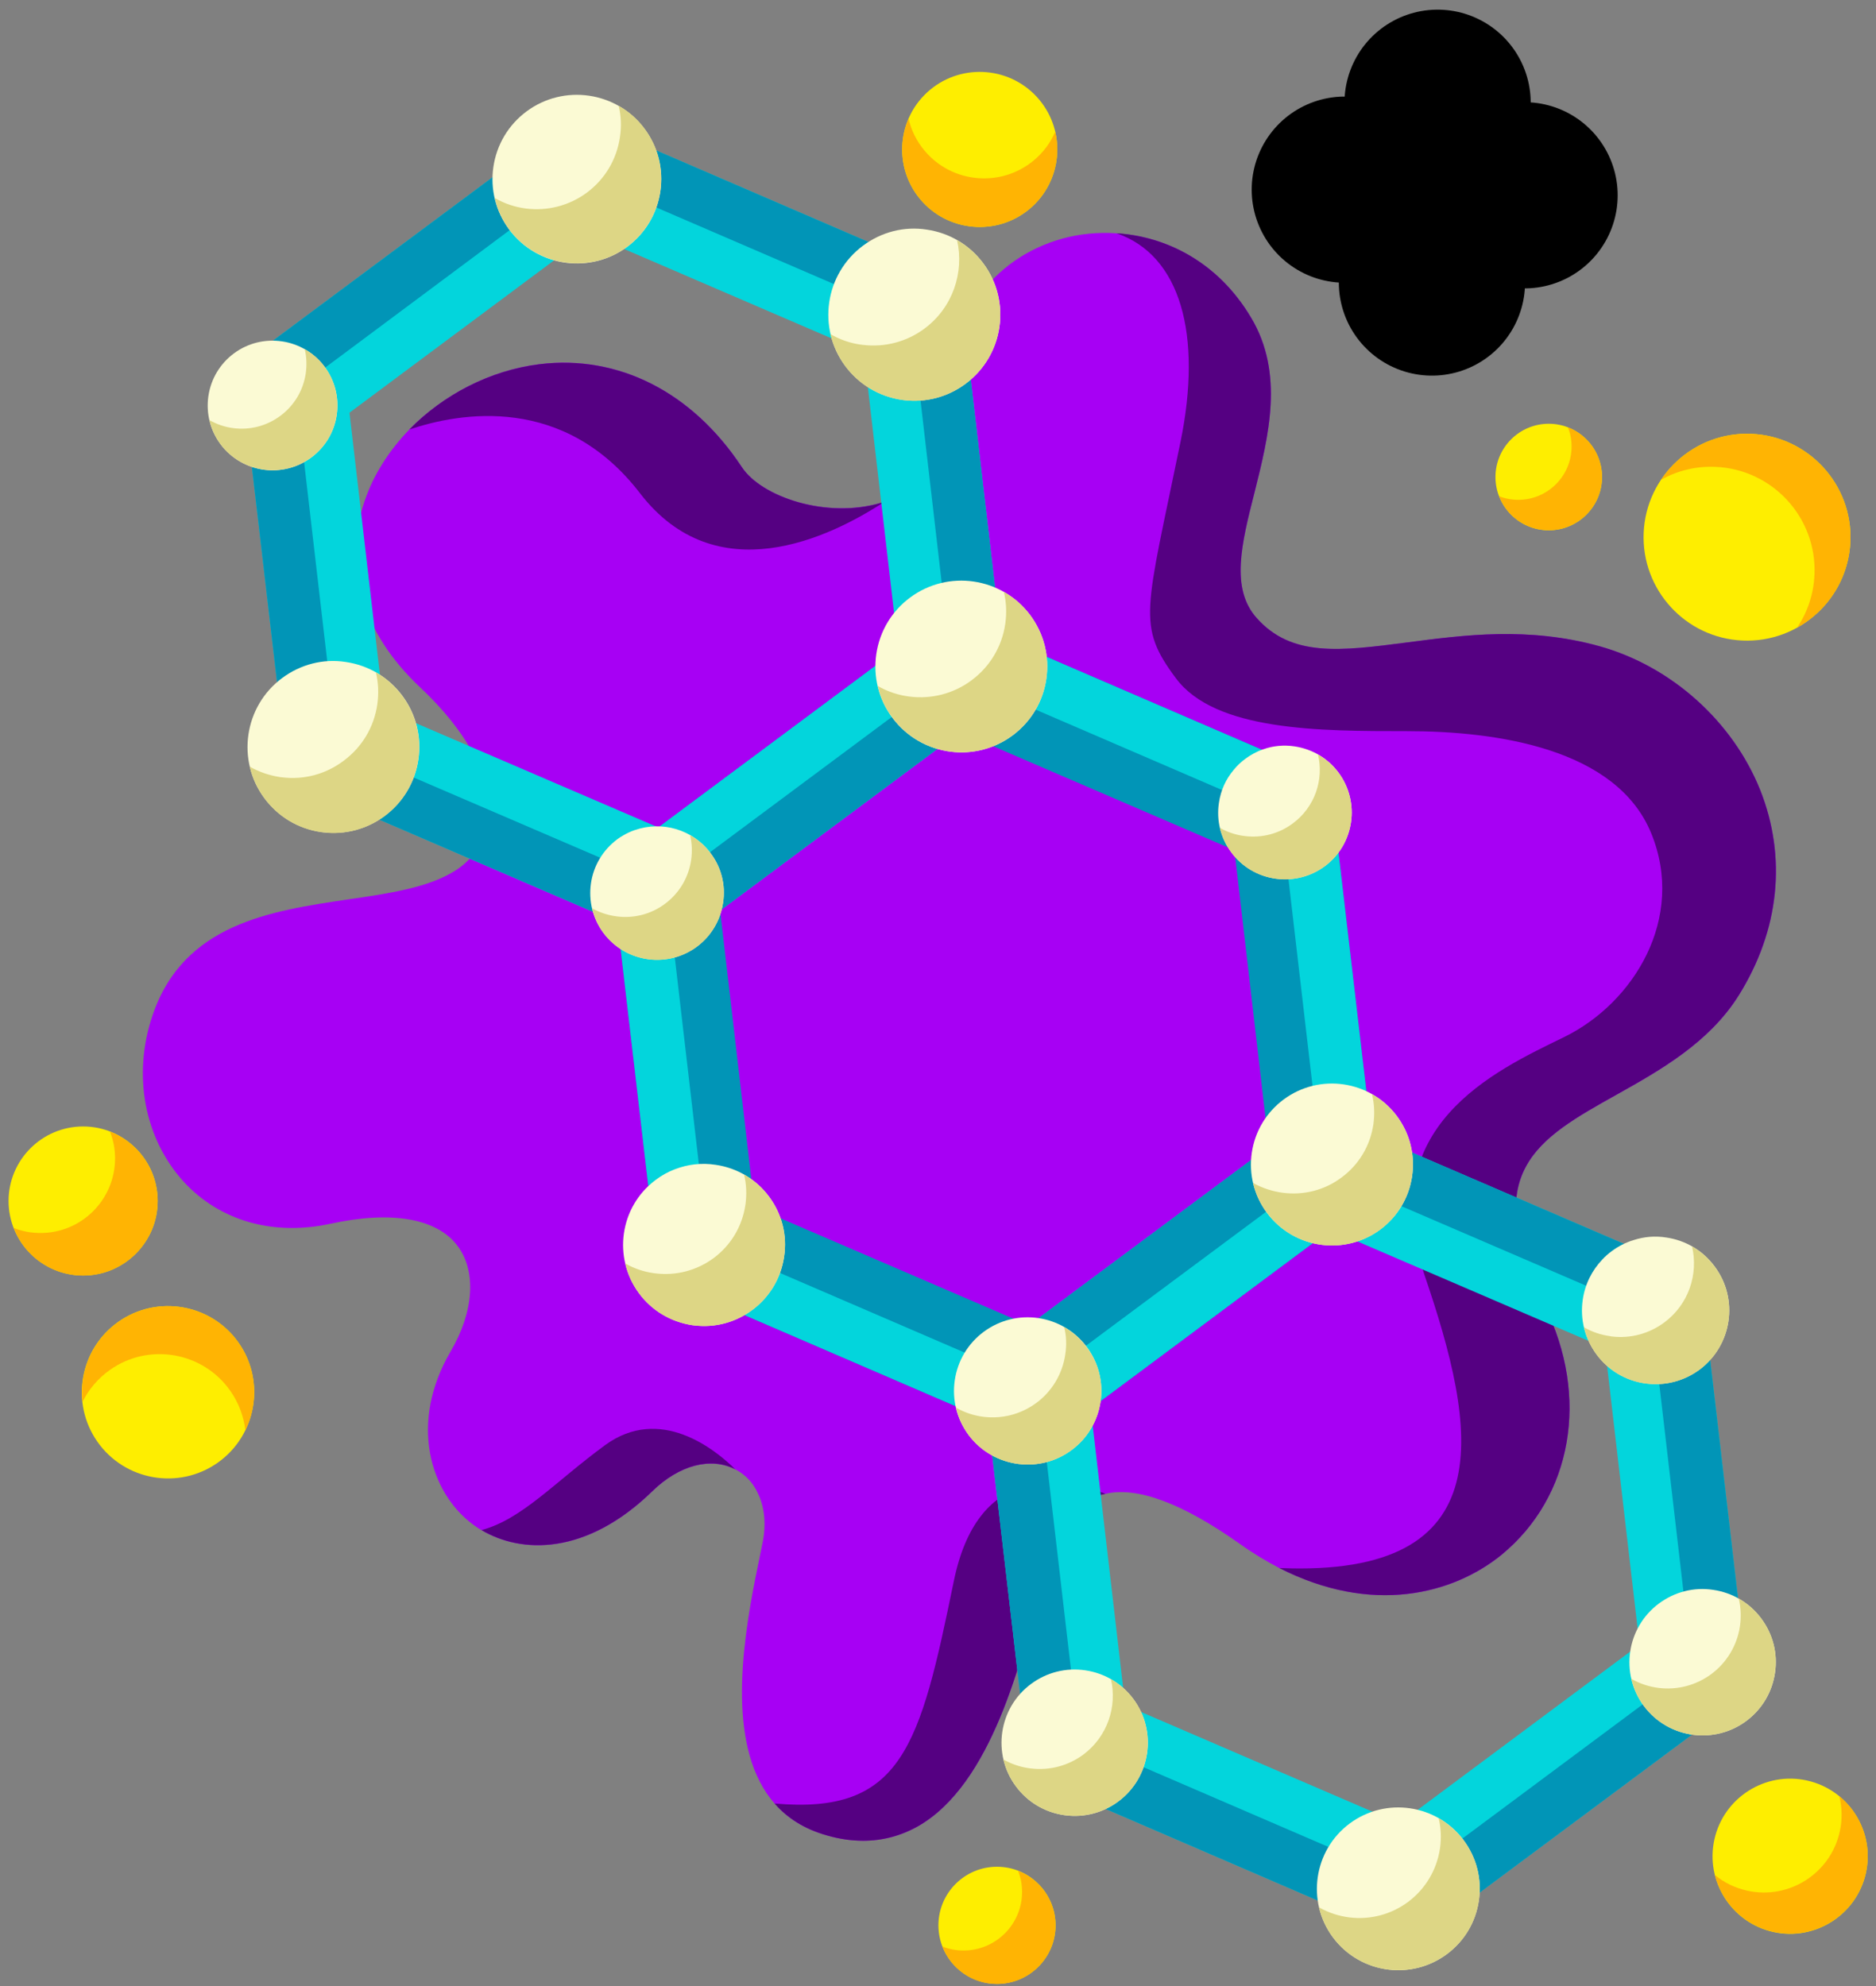 <svg width="85" height="90" viewBox="0 0 85 90" fill="none" xmlns="http://www.w3.org/2000/svg">
<rect x="0" y="0" width="85" height="90" fill="#808080" stroke="none"/>
<path d="M4.416 65.338C5.654 67.1 8.096 67.527 9.858 66.289C11.62 65.05 12.047 62.609 10.809 60.847C9.571 59.084 7.129 58.658 5.367 59.896C3.605 61.135 3.178 63.575 4.416 65.338Z" fill="#FEEE00"/>
<path d="M5.371 59.895C7.129 58.66 9.573 59.082 10.813 60.846C11.657 62.048 11.727 63.574 11.118 64.814C11.042 64.189 10.819 63.573 10.432 63.023C9.193 61.259 6.749 60.837 4.991 62.072C4.441 62.458 4.022 62.963 3.739 63.524C3.586 62.152 4.163 60.744 5.371 59.895Z" fill="#FFB403"/>
<path d="M79.354 19.66C76.771 19.552 74.582 21.564 74.473 24.146C74.365 26.729 76.377 28.918 78.959 29.027C81.542 29.136 83.731 27.123 83.84 24.541C83.949 21.958 81.936 19.769 79.354 19.66Z" fill="#FEEE00"/>
<path d="M79.354 19.66C81.937 19.769 83.949 21.957 83.84 24.541C83.769 26.235 82.808 27.68 81.424 28.443C81.891 27.751 82.175 26.934 82.213 26.036C82.322 23.453 80.311 21.265 77.727 21.156C76.829 21.118 75.991 21.333 75.263 21.74C76.139 20.424 77.66 19.589 79.354 19.66Z" fill="#FFB403"/>
<path d="M81.876 80.686C79.984 80.264 78.101 81.459 77.679 83.351C77.256 85.243 78.451 87.126 80.343 87.549C82.235 87.971 84.118 86.775 84.541 84.883C84.963 82.992 83.768 81.109 81.876 80.686Z" fill="#FEEE00"/>
<path d="M84.541 84.878C84.118 86.769 82.234 87.965 80.343 87.543C79.009 87.245 78.014 86.214 77.7 84.967C78.113 85.308 78.602 85.553 79.159 85.677C81.05 86.1 82.934 84.903 83.356 83.012C83.481 82.456 83.467 81.908 83.334 81.391C84.329 82.205 84.839 83.544 84.541 84.878Z" fill="#FFB403"/>
<path d="M47.087 4.516C45.844 3.029 43.622 2.832 42.135 4.075C40.648 5.319 40.45 7.541 41.694 9.028C42.938 10.515 45.16 10.712 46.647 9.469C48.133 8.225 48.331 6.003 47.087 4.516Z" fill="#FEEE00"/>
<path d="M46.647 9.468C45.16 10.711 42.937 10.513 41.694 9.027C40.817 7.978 40.655 6.555 41.165 5.375C41.285 5.896 41.524 6.389 41.89 6.826C43.133 8.312 45.356 8.51 46.842 7.267C47.28 6.901 47.602 6.458 47.812 5.967C48.106 7.219 47.695 8.591 46.647 9.468Z" fill="#FFB403"/>
<path d="M7.144 54.424C7.144 52.562 5.628 51.047 3.766 51.047C1.904 51.047 0.388 52.562 0.388 54.424C0.388 56.287 1.904 57.802 3.766 57.802C5.628 57.802 7.144 56.287 7.144 54.424Z" fill="#FEEE00"/>
<path d="M7.144 54.427C7.144 56.29 5.628 57.805 3.766 57.805C2.328 57.805 1.102 56.908 0.62 55.643C0.996 55.798 1.411 55.875 1.836 55.875C3.698 55.875 5.213 54.36 5.213 52.497C5.213 52.072 5.136 51.658 4.982 51.281C6.246 51.764 7.144 52.989 7.144 54.427Z" fill="#FFB403"/>
<path d="M70.172 19.203C68.841 19.203 67.758 20.286 67.758 21.617C67.758 22.948 68.841 24.031 70.172 24.031C71.503 24.031 72.586 22.948 72.586 21.617C72.586 20.286 71.503 19.203 70.172 19.203Z" fill="#FEEE00"/>
<path d="M72.586 21.615C72.586 22.946 71.503 24.029 70.172 24.029C69.145 24.029 68.269 23.388 67.924 22.484C68.193 22.595 68.489 22.65 68.793 22.65C70.124 22.65 71.207 21.567 71.207 20.236C71.207 19.933 71.152 19.636 71.041 19.367C71.945 19.712 72.586 20.588 72.586 21.615Z" fill="#FFB403"/>
<path d="M45.172 84.594C43.709 84.594 42.519 85.785 42.519 87.248C42.519 88.711 43.709 89.901 45.172 89.901C46.635 89.901 47.826 88.711 47.826 87.248C47.826 85.785 46.635 84.594 45.172 84.594Z" fill="#FEEE00"/>
<path d="M47.826 87.253C47.826 88.716 46.635 89.906 45.172 89.906C44.042 89.906 43.08 89.201 42.7 88.208C42.996 88.329 43.322 88.39 43.656 88.39C45.119 88.39 46.309 87.2 46.309 85.736C46.309 85.403 46.249 85.077 46.128 84.781C47.121 85.16 47.826 86.123 47.826 87.253Z" fill="#FFB403"/>
<path d="M64.88 12.803L64.956 10.375" stroke="black" stroke-width="8.438" stroke-linecap="round" stroke-linejoin="round"/>
<path d="M65.06 7.077L65.136 4.656" stroke="black" stroke-width="8.438" stroke-linecap="round" stroke-linejoin="round"/>
<path d="M63.36 8.67L60.932 8.594" stroke="black" stroke-width="8.438" stroke-linecap="round" stroke-linejoin="round"/>
<path d="M69.076 8.85L66.656 8.773" stroke="black" stroke-width="8.438" stroke-linecap="round" stroke-linejoin="round"/>
<path d="M78.778 45.115C77.435 47.256 75.216 48.504 73.265 49.598C69.615 51.639 66.985 53.118 69.986 59.173C72.032 63.294 71.242 67.831 68.027 70.466C65.997 72.114 62.719 73.046 58.936 71.498C58.62 71.375 58.296 71.229 57.964 71.059C57.379 70.751 56.779 70.397 56.179 69.965C53.58 68.124 51.542 67.361 50.088 67.693C49.978 67.716 49.875 67.739 49.773 67.777C49.591 67.847 49.409 67.932 49.243 68.039C49.243 68.039 49.243 68.039 49.243 68.047C48.311 68.64 47.624 69.888 47.142 71.829C46.313 75.211 44.922 80.857 41.605 82.752C40.831 83.192 39.993 83.415 39.108 83.415C38.579 83.415 38.034 83.338 37.474 83.176C36.447 82.891 35.664 82.383 35.096 81.728C34.835 81.435 34.614 81.104 34.432 80.75C32.916 77.83 33.871 73.2 34.464 70.343L34.543 69.957C34.724 69.095 34.646 68.309 34.345 67.685C34.132 67.207 33.785 66.83 33.326 66.591H33.318C32.213 66.013 30.775 66.391 29.558 67.577C26.77 70.296 24.037 70.404 22.228 69.557C22.086 69.495 21.952 69.418 21.817 69.341C21.675 69.264 21.549 69.172 21.422 69.079C19.487 67.639 18.523 64.488 20.411 61.253C21.478 59.443 21.596 57.601 20.727 56.454C19.787 55.206 17.733 54.851 14.953 55.46C12.378 56.015 9.976 55.329 8.349 53.58C6.54 51.616 5.987 48.712 6.92 45.985C8.333 41.856 12.267 41.279 15.743 40.762C17.647 40.485 19.44 40.223 20.664 39.43C21.517 38.875 22.038 38.012 22.125 37.003C22.291 35.255 21.193 33.175 19.029 31.141C16.398 28.668 15.514 25.664 16.525 22.691C16.928 21.497 17.639 20.403 18.547 19.463C18.831 19.17 19.132 18.893 19.455 18.646C20.877 17.506 22.615 16.728 24.44 16.505C28.026 16.066 31.367 17.768 33.611 21.165C34.48 22.49 37.323 23.476 39.756 22.829C39.812 22.814 39.875 22.799 39.93 22.783C39.985 22.768 40.033 22.752 40.088 22.729C41.502 22.259 43.106 21.035 43.027 17.953C42.94 14.495 44.946 11.698 48.137 10.812C48.896 10.604 49.733 10.512 50.586 10.573C51.676 10.643 52.79 10.943 53.833 11.544C54.915 12.16 55.91 13.092 56.684 14.394C58.201 16.929 57.474 19.787 56.842 22.313C56.25 24.647 55.744 26.665 56.937 28.006C58.525 29.793 60.721 29.508 63.762 29.115C66.337 28.776 69.268 28.391 72.49 29.292C75.729 30.201 78.502 32.689 79.75 35.794C80.966 38.852 80.627 42.157 78.778 45.115Z" fill="#A700F4"/>
<path d="M50.089 67.692C49.978 67.715 49.875 67.739 49.773 67.777C48.572 68.208 47.711 69.533 47.142 71.829C46.313 75.211 44.922 80.857 41.605 82.752C40.831 83.191 39.993 83.415 39.109 83.415C38.579 83.415 38.035 83.338 37.474 83.176C36.447 82.891 35.665 82.382 35.096 81.728C40.894 82.244 41.684 79.116 43.216 71.652C44.283 66.444 47.877 66.868 50.089 67.692Z" fill="#550082"/>
<path d="M40.088 22.73C37.553 24.394 32.442 26.828 28.998 22.352C25.554 17.869 20.854 18.686 18.547 19.464C20.087 17.884 22.204 16.783 24.44 16.506C28.026 16.067 31.367 17.769 33.611 21.166C34.503 22.522 37.458 23.523 39.93 22.784C39.985 22.768 40.033 22.753 40.088 22.73Z" fill="#550082"/>
<path d="M33.319 66.588C32.213 66.01 30.775 66.388 29.559 67.574C26.549 70.509 23.603 70.401 21.817 69.338C23.658 68.845 25.127 67.166 27.418 65.487C29.898 63.676 32.379 65.656 33.319 66.588Z" fill="#550082"/>
<path d="M78.778 45.111C77.435 47.253 75.216 48.501 73.265 49.595C69.615 51.636 66.985 53.115 69.986 59.17C72.032 63.291 71.242 67.828 68.027 70.463C65.824 72.25 62.15 73.198 57.964 71.056C68.209 71.503 66.914 64.716 64.544 57.783C62.241 51.046 67.704 48.539 70.863 46.999C74.023 45.458 76.393 41.607 74.813 37.755C73.233 33.903 67.782 33.133 63.754 33.133C59.804 33.133 55.065 33.133 53.28 30.737C51.494 28.334 51.905 27.741 53.485 20.038C54.488 15.154 53.485 11.564 50.586 10.57C52.806 10.709 55.168 11.841 56.684 14.391C58.201 16.925 57.474 19.783 56.842 22.31C56.25 24.644 55.744 26.662 56.937 28.003C58.525 29.79 60.721 29.505 63.762 29.112C66.337 28.773 69.268 28.388 72.49 29.289C75.729 30.198 78.502 32.686 79.75 35.791C80.966 38.849 80.627 42.154 78.778 45.111Z" fill="#550082"/>
<path d="M79.191 76.235L77.1 58.316C77.071 58.037 76.888 57.794 76.634 57.685L60.068 50.544C59.815 50.426 59.518 50.468 59.294 50.63L44.82 61.401C44.594 61.57 44.482 61.847 44.511 62.118L46.603 80.038C46.639 80.318 46.814 80.56 47.068 80.669L63.634 87.818C63.709 87.843 63.777 87.867 63.847 87.876C64.049 87.9 64.252 87.846 64.409 87.724L78.883 76.953C79.108 76.784 79.228 76.515 79.191 76.235ZM63.412 82.627L50.98 77.269L49.418 63.822L60.289 55.734L72.722 61.085L74.284 74.531L63.412 82.627Z" fill="#03D5DC"/>
<path d="M79.191 76.235L77.1 58.316C77.071 58.037 76.888 57.794 76.634 57.685L60.068 50.544C59.815 50.426 59.518 50.468 59.294 50.63L44.82 61.401C44.594 61.57 44.482 61.847 44.511 62.118L46.603 80.038C46.639 80.318 46.814 80.56 47.068 80.669L63.634 87.818C63.709 87.843 63.777 87.867 63.847 87.876C64.049 87.9 64.252 87.846 64.409 87.724L78.883 76.953C79.108 76.784 79.228 76.515 79.191 76.235ZM63.709 85.214L48.893 78.823L47.026 62.789L59.985 53.147L74.81 59.531L76.676 75.565L63.709 85.214Z" fill="#0195B7"/>
<path d="M62.4 53.67L60.308 35.751C60.28 35.472 60.096 35.237 59.842 35.127L43.276 27.978C43.015 27.867 42.727 27.903 42.502 28.064L28.027 38.843C27.803 39.004 27.683 39.281 27.719 39.561L29.81 57.48C29.839 57.759 30.023 57.994 30.277 58.104L46.842 65.252C46.909 65.284 46.986 65.302 47.056 65.31C47.257 65.335 47.453 65.28 47.616 65.166L62.091 54.388C62.316 54.226 62.436 53.95 62.4 53.67ZM46.621 60.062L34.189 54.703L32.627 41.257L43.498 33.169L55.93 38.527L57.492 51.974L46.621 60.062Z" fill="#0195B7"/>
<path d="M62.4 53.67L60.308 35.751C60.28 35.472 60.096 35.237 59.842 35.127L43.276 27.978C43.015 27.867 42.727 27.903 42.502 28.064L28.027 38.843C27.803 39.004 27.683 39.281 27.719 39.561L29.81 57.48C29.839 57.759 30.023 57.994 30.277 58.104L46.842 65.252C46.909 65.284 46.986 65.302 47.056 65.31C47.257 65.335 47.453 65.28 47.616 65.166L62.091 54.388C62.316 54.226 62.436 53.95 62.4 53.67ZM46.922 62.68L32.075 56.278L30.205 40.212L43.197 30.55L58.043 36.953L59.914 53.019L46.922 62.68Z" fill="#03D5DC"/>
<path d="M45.607 31.115L43.516 13.196C43.479 12.916 43.304 12.674 43.05 12.564L26.485 5.416C26.223 5.305 25.928 5.339 25.71 5.509L11.236 16.28C11.011 16.449 10.891 16.718 10.928 16.998L13.019 34.917C13.048 35.196 13.23 35.439 13.485 35.549L30.051 42.69C30.118 42.721 30.193 42.746 30.263 42.755C30.457 42.779 30.66 42.725 30.825 42.603L45.299 31.833C45.524 31.664 45.637 31.386 45.607 31.115ZM29.83 37.499L17.396 32.148L15.835 18.702L26.706 10.606L39.138 15.964L40.7 29.411L29.83 37.499Z" fill="#03D5DC"/>
<path d="M45.607 31.115L43.516 13.196C43.479 12.916 43.304 12.674 43.05 12.564L26.485 5.416C26.223 5.305 25.928 5.339 25.71 5.509L11.236 16.28C11.011 16.449 10.891 16.718 10.928 16.998L13.019 34.917C13.048 35.196 13.23 35.439 13.485 35.549L30.051 42.69C30.118 42.721 30.193 42.746 30.263 42.755C30.457 42.779 30.66 42.725 30.825 42.603L45.299 31.833C45.524 31.664 45.637 31.386 45.607 31.115ZM30.136 40.134L15.265 33.737L13.397 17.655L26.401 7.963L41.27 14.376L43.138 30.458L30.136 40.134Z" fill="#0195B7"/>
<path d="M29.203 5.835C27.945 4.145 25.546 3.793 23.854 5.051C23.036 5.661 22.503 6.553 22.355 7.564C22.207 8.574 22.461 9.581 23.07 10.4C23.719 11.271 24.671 11.787 25.673 11.91C26.614 12.025 27.6 11.794 28.419 11.184C29.239 10.575 29.771 9.682 29.919 8.672C30.067 7.662 29.813 6.654 29.203 5.835Z" fill="#FBFAD4"/>
<path d="M29.921 8.672C29.767 9.677 29.242 10.568 28.419 11.184C27.598 11.791 26.615 12.017 25.674 11.902C24.672 11.779 23.718 11.269 23.07 10.396C22.753 9.965 22.527 9.483 22.42 8.976C22.866 9.231 23.348 9.391 23.848 9.452C24.789 9.567 25.773 9.334 26.595 8.726C27.409 8.117 27.942 7.227 28.089 6.213C28.163 5.737 28.145 5.257 28.032 4.797C28.479 5.044 28.883 5.394 29.206 5.834C29.815 6.649 30.069 7.658 29.921 8.672Z" fill="#DDD685"/>
<path d="M44.553 11.934C43.931 11.099 43.022 10.556 41.992 10.405C40.965 10.244 39.934 10.513 39.099 11.135C37.375 12.419 37.017 14.865 38.3 16.588C38.922 17.424 39.832 17.967 40.862 18.118C40.892 18.122 40.923 18.126 40.954 18.13C41.953 18.253 42.944 17.991 43.754 17.388C45.478 16.105 45.837 13.658 44.553 11.934Z" fill="#FBFAD4"/>
<path d="M43.752 17.386C42.947 17.994 41.956 18.258 40.95 18.134L40.858 18.123C39.832 17.966 38.924 17.43 38.297 16.591C37.967 16.142 37.744 15.652 37.626 15.143C38.044 15.382 38.503 15.549 38.997 15.617L39.09 15.628C40.088 15.751 41.087 15.489 41.891 14.888C43.169 13.938 43.695 12.345 43.364 10.883C43.827 11.144 44.231 11.5 44.554 11.94C45.835 13.66 45.48 16.106 43.752 17.386Z" fill="#DDD685"/>
<path d="M46.679 27.879C45.397 26.158 42.955 25.799 41.232 27.081C40.398 27.702 39.856 28.61 39.705 29.639C39.554 30.668 39.813 31.694 40.434 32.528C41.095 33.415 42.064 33.94 43.084 34.065C44.042 34.183 45.046 33.947 45.881 33.326C46.714 32.705 47.257 31.797 47.408 30.768C47.559 29.739 47.3 28.713 46.679 27.879Z" fill="#FBFAD4"/>
<path d="M47.407 30.766C47.257 31.799 46.714 32.705 45.877 33.324C45.048 33.944 44.039 34.181 43.081 34.063C42.061 33.938 41.098 33.412 40.438 32.523C40.107 32.09 39.885 31.6 39.768 31.084C40.214 31.343 40.712 31.506 41.222 31.568C42.18 31.686 43.19 31.449 44.019 30.829C44.855 30.21 45.399 29.296 45.548 28.271C45.617 27.778 45.598 27.289 45.483 26.82C45.937 27.08 46.35 27.428 46.679 27.877C47.298 28.714 47.556 29.741 47.407 30.766Z" fill="#DDD685"/>
<path d="M60.03 39.248C59.4 39.714 58.631 39.918 57.856 39.823L57.784 39.814C56.981 39.697 56.276 39.275 55.794 38.631C55.307 37.979 55.106 37.18 55.228 36.384C55.31 35.815 55.544 35.301 55.907 34.876C56.051 34.698 56.223 34.536 56.412 34.395C56.666 34.206 56.941 34.057 57.234 33.953L57.24 33.954C57.687 33.795 58.168 33.75 58.659 33.823C59.461 33.946 60.166 34.361 60.648 35.012C61.642 36.354 61.366 38.253 60.03 39.248Z" fill="#FBFAD4"/>
<path d="M60.03 39.253C59.4 39.718 58.631 39.923 57.856 39.828L57.784 39.819C56.981 39.702 56.276 39.28 55.794 38.636C55.543 38.3 55.364 37.918 55.273 37.517C55.598 37.697 55.955 37.826 56.332 37.878L56.404 37.887C57.186 37.983 57.955 37.779 58.579 37.312C59.579 36.569 59.987 35.332 59.718 34.195C60.077 34.398 60.391 34.674 60.648 35.017C61.642 36.359 61.366 38.258 60.03 39.253Z" fill="#DDD685"/>
<path d="M63.294 50.579C62.085 48.956 59.783 48.618 58.158 49.826C57.372 50.412 56.86 51.268 56.718 52.238C56.576 53.208 56.82 54.176 57.405 54.962C58.028 55.799 58.942 56.294 59.904 56.412C60.808 56.522 61.754 56.3 62.541 55.715C63.327 55.129 63.839 54.273 63.981 53.303C64.123 52.333 63.879 51.365 63.294 50.579Z" fill="#FBFAD4"/>
<path d="M63.979 53.306C63.838 54.273 63.326 55.127 62.544 55.719C61.755 56.302 60.81 56.527 59.907 56.416C58.945 56.298 58.03 55.801 57.408 54.963C57.096 54.555 56.886 54.093 56.776 53.606C57.198 53.843 57.667 53.996 58.148 54.055C59.051 54.166 60.002 53.95 60.785 53.358C61.574 52.775 62.085 51.92 62.227 50.947C62.29 50.489 62.273 50.028 62.165 49.586C62.594 49.823 62.982 50.159 63.292 50.582C63.877 51.364 64.12 52.333 63.979 53.306Z" fill="#DDD685"/>
<path d="M77.008 62.062C76.313 62.575 75.465 62.801 74.61 62.696L74.53 62.686C73.645 62.557 72.868 62.092 72.337 61.375C71.807 60.657 71.584 59.783 71.713 58.897C71.813 58.196 72.133 57.563 72.611 57.064C72.735 56.931 72.87 56.813 73.018 56.703C73.321 56.478 73.659 56.304 74.008 56.199C74.485 56.043 74.988 55.997 75.496 56.079C76.381 56.208 77.158 56.673 77.689 57.391C78.792 58.864 78.482 60.958 77.008 62.062Z" fill="#FBFAD4"/>
<path d="M77.008 62.068C76.313 62.582 75.465 62.807 74.61 62.702L74.53 62.693C73.645 62.564 72.868 62.099 72.337 61.381C72.061 61.004 71.869 60.591 71.769 60.148C72.127 60.353 72.521 60.489 72.937 60.547C72.964 60.55 72.99 60.56 73.016 60.563C73.871 60.668 74.719 60.442 75.415 59.923C76.51 59.109 76.961 57.738 76.664 56.484C77.06 56.708 77.412 57.02 77.689 57.397C78.792 58.871 78.482 60.965 77.008 62.068Z" fill="#DDD685"/>
<path d="M79.803 73.347C79.274 72.636 78.5 72.174 77.624 72.046C76.752 71.912 75.873 72.137 75.163 72.666C73.696 73.757 73.391 75.84 74.482 77.306C75.045 78.063 75.871 78.51 76.74 78.617C77.557 78.717 78.413 78.516 79.123 77.987C79.834 77.457 80.295 76.683 80.424 75.808C80.552 74.93 80.332 74.057 79.803 73.347Z" fill="#FBFAD4"/>
<path d="M80.421 75.807C80.293 76.687 79.831 77.458 79.125 77.987C78.411 78.52 77.558 78.717 76.742 78.616C75.873 78.51 75.045 78.068 74.483 77.31C74.202 76.935 74.013 76.511 73.913 76.078C74.3 76.299 74.724 76.438 75.158 76.491C75.975 76.591 76.828 76.388 77.541 75.861C78.247 75.333 78.71 74.555 78.838 73.681C78.896 73.261 78.88 72.845 78.782 72.445C79.176 72.667 79.52 72.97 79.801 73.345C80.335 74.059 80.555 74.935 80.421 75.807Z" fill="#DDD685"/>
<path d="M15.257 18.801C15.37 18.024 15.175 17.25 14.707 16.62C13.738 15.321 11.896 15.05 10.595 16.017C9.966 16.486 9.556 17.172 9.442 17.948C9.329 18.725 9.524 19.499 9.992 20.129C10.491 20.799 11.223 21.195 11.993 21.29C12.716 21.378 13.474 21.2 14.104 20.732C14.733 20.263 15.143 19.577 15.257 18.801Z" fill="#FBFAD4"/>
<path d="M15.257 18.799C15.144 19.578 14.734 20.262 14.103 20.73C13.477 21.197 12.715 21.376 11.992 21.288C11.222 21.193 10.489 20.795 9.99 20.13C9.747 19.798 9.579 19.428 9.491 19.039C9.834 19.235 10.204 19.357 10.589 19.404C11.312 19.493 12.068 19.314 12.7 18.846C13.331 18.379 13.742 17.689 13.854 16.916C13.906 16.543 13.892 16.174 13.805 15.82C14.148 16.016 14.459 16.279 14.708 16.618C15.175 17.25 15.37 18.025 15.257 18.799Z" fill="#DDD685"/>
<path d="M15.67 29.999C14.645 29.837 13.616 30.107 12.781 30.728C11.06 32.01 10.702 34.453 11.983 36.175C12.604 37.009 13.512 37.551 14.541 37.702C14.572 37.706 14.603 37.711 14.634 37.715C15.632 37.837 16.621 37.575 17.43 36.973C18.263 36.352 18.806 35.444 18.957 34.415C19.108 33.386 18.849 32.36 18.228 31.526C17.607 30.693 16.699 30.15 15.67 29.999Z" fill="#FBFAD4"/>
<path d="M18.954 34.422C18.805 35.447 18.261 36.361 17.432 36.981C16.622 37.58 15.632 37.843 14.636 37.72L14.543 37.709C13.51 37.559 12.604 37.016 11.985 36.179C11.655 35.739 11.433 35.249 11.315 34.74C11.732 34.98 12.191 35.138 12.684 35.214L12.777 35.225C13.774 35.348 14.763 35.085 15.567 34.477C16.403 33.859 16.946 32.952 17.096 31.92C17.165 31.426 17.146 30.938 17.031 30.469C17.493 30.729 17.896 31.092 18.226 31.533C18.845 32.37 19.104 33.39 18.954 34.422Z" fill="#DDD685"/>
<path d="M32.761 40.907C32.645 41.704 32.222 42.415 31.578 42.897C30.927 43.378 30.148 43.563 29.403 43.472C28.61 43.374 27.855 42.965 27.342 42.274C26.86 41.629 26.66 40.83 26.776 40.027C26.892 39.23 27.314 38.526 27.96 38.038C28.047 37.969 28.14 37.913 28.238 37.858L28.244 37.853C28.402 37.763 28.564 37.685 28.73 37.626C28.742 37.621 28.755 37.617 28.774 37.613C29.991 37.189 31.388 37.58 32.195 38.661C32.683 39.306 32.884 40.105 32.761 40.907Z" fill="#FBFAD4"/>
<path d="M32.761 40.912C32.645 41.709 32.222 42.419 31.578 42.901C30.927 43.383 30.148 43.568 29.403 43.476C28.61 43.379 27.855 42.969 27.342 42.278C27.091 41.942 26.918 41.561 26.827 41.16C27.181 41.356 27.562 41.482 27.959 41.53C28.703 41.622 29.482 41.443 30.133 40.955C30.778 40.474 31.2 39.769 31.316 38.966C31.369 38.588 31.354 38.208 31.265 37.844C31.619 38.04 31.939 38.317 32.195 38.665C32.683 39.311 32.884 40.11 32.761 40.912Z" fill="#DDD685"/>
<path d="M35.527 56.945C35.385 57.918 34.873 58.772 34.092 59.357C33.327 59.929 32.394 60.177 31.454 60.061L31.366 60.051C30.394 59.902 29.539 59.397 28.955 58.608C27.756 56.99 28.081 54.7 29.679 53.491C29.687 53.484 29.695 53.478 29.703 53.472C29.973 53.268 30.266 53.104 30.576 52.987C31.159 52.763 31.789 52.685 32.428 52.785C33.401 52.927 34.256 53.438 34.84 54.22C35.431 55.01 35.675 55.979 35.527 56.945Z" fill="#FBFAD4"/>
<path d="M35.527 56.948C35.385 57.921 34.873 58.775 34.092 59.36C33.327 59.932 32.394 60.18 31.454 60.064L31.367 60.054C30.394 59.905 29.539 59.4 28.955 58.611C28.644 58.196 28.441 57.735 28.33 57.255C28.724 57.481 29.157 57.63 29.615 57.694L29.702 57.705C30.642 57.82 31.575 57.572 32.339 57.008C33.121 56.423 33.633 55.569 33.774 54.595C33.839 54.13 33.821 53.669 33.713 53.227C34.148 53.473 34.536 53.809 34.84 54.223C35.431 55.013 35.675 55.982 35.527 56.948Z" fill="#DDD685"/>
<path d="M49.865 63.515C49.994 62.633 49.772 61.753 49.24 61.038C48.141 59.563 46.047 59.255 44.569 60.354C43.854 60.886 43.389 61.665 43.26 62.547C43.131 63.429 43.352 64.309 43.885 65.024C44.452 65.785 45.282 66.235 46.157 66.342C46.979 66.443 47.84 66.241 48.555 65.709C49.271 65.176 49.735 64.397 49.865 63.515Z" fill="#FBFAD4"/>
<path d="M49.868 63.517C49.732 64.402 49.274 65.18 48.556 65.71C47.838 66.248 46.98 66.445 46.158 66.344C45.284 66.237 44.451 65.792 43.885 65.03C43.608 64.653 43.418 64.233 43.317 63.79C43.707 64.013 44.127 64.151 44.564 64.205C45.386 64.306 46.245 64.102 46.962 63.571C47.673 63.04 48.139 62.256 48.267 61.377C48.333 60.955 48.317 60.536 48.217 60.141C48.607 60.363 48.953 60.668 49.236 61.046C49.774 61.757 49.996 62.639 49.868 63.517Z" fill="#DDD685"/>
<path d="M49.173 75.692C48.298 75.563 47.422 75.784 46.711 76.313C45.245 77.405 44.94 79.487 46.032 80.953C46.561 81.664 47.335 82.126 48.211 82.254C48.237 82.258 48.263 82.262 48.29 82.265C49.14 82.369 49.983 82.147 50.672 81.633C52.139 80.541 52.444 78.46 51.352 76.993C50.823 76.283 50.049 75.821 49.173 75.692Z" fill="#FBFAD4"/>
<path d="M50.672 81.634C49.981 82.144 49.139 82.368 48.289 82.264L48.21 82.254C47.337 82.127 46.559 81.664 46.031 80.951C45.75 80.576 45.566 80.166 45.466 79.733C45.822 79.937 46.213 80.071 46.627 80.129L46.706 80.139C47.555 80.243 48.398 80.019 49.088 79.509C50.177 78.693 50.624 77.338 50.336 76.094C50.73 76.316 51.073 76.618 51.355 76.994C52.444 78.464 52.135 80.544 50.672 81.634Z" fill="#DDD685"/>
<path d="M61.153 82.634C59.521 83.848 59.181 86.164 60.396 87.796C61.022 88.637 61.941 89.135 62.907 89.253C63.816 89.365 64.767 89.141 65.558 88.553C66.348 87.964 66.862 87.103 67.005 86.128C67.148 85.153 66.903 84.181 66.315 83.391C65.099 81.76 62.785 81.42 61.153 82.634Z" fill="#FBFAD4"/>
<path d="M67.007 86.13C66.865 87.109 66.35 87.968 65.558 88.554C64.764 89.141 63.815 89.366 62.907 89.255C61.94 89.136 61.021 88.637 60.395 87.795C60.082 87.377 59.872 86.913 59.76 86.431C60.191 86.677 60.662 86.831 61.146 86.891C62.054 87.002 63.003 86.776 63.796 86.19C64.59 85.596 65.097 84.737 65.245 83.766C65.31 83.298 65.293 82.835 65.184 82.391C65.614 82.637 65.997 82.974 66.317 83.392C66.904 84.185 67.149 85.152 67.007 86.13Z" fill="#DDD685"/>
</svg>
